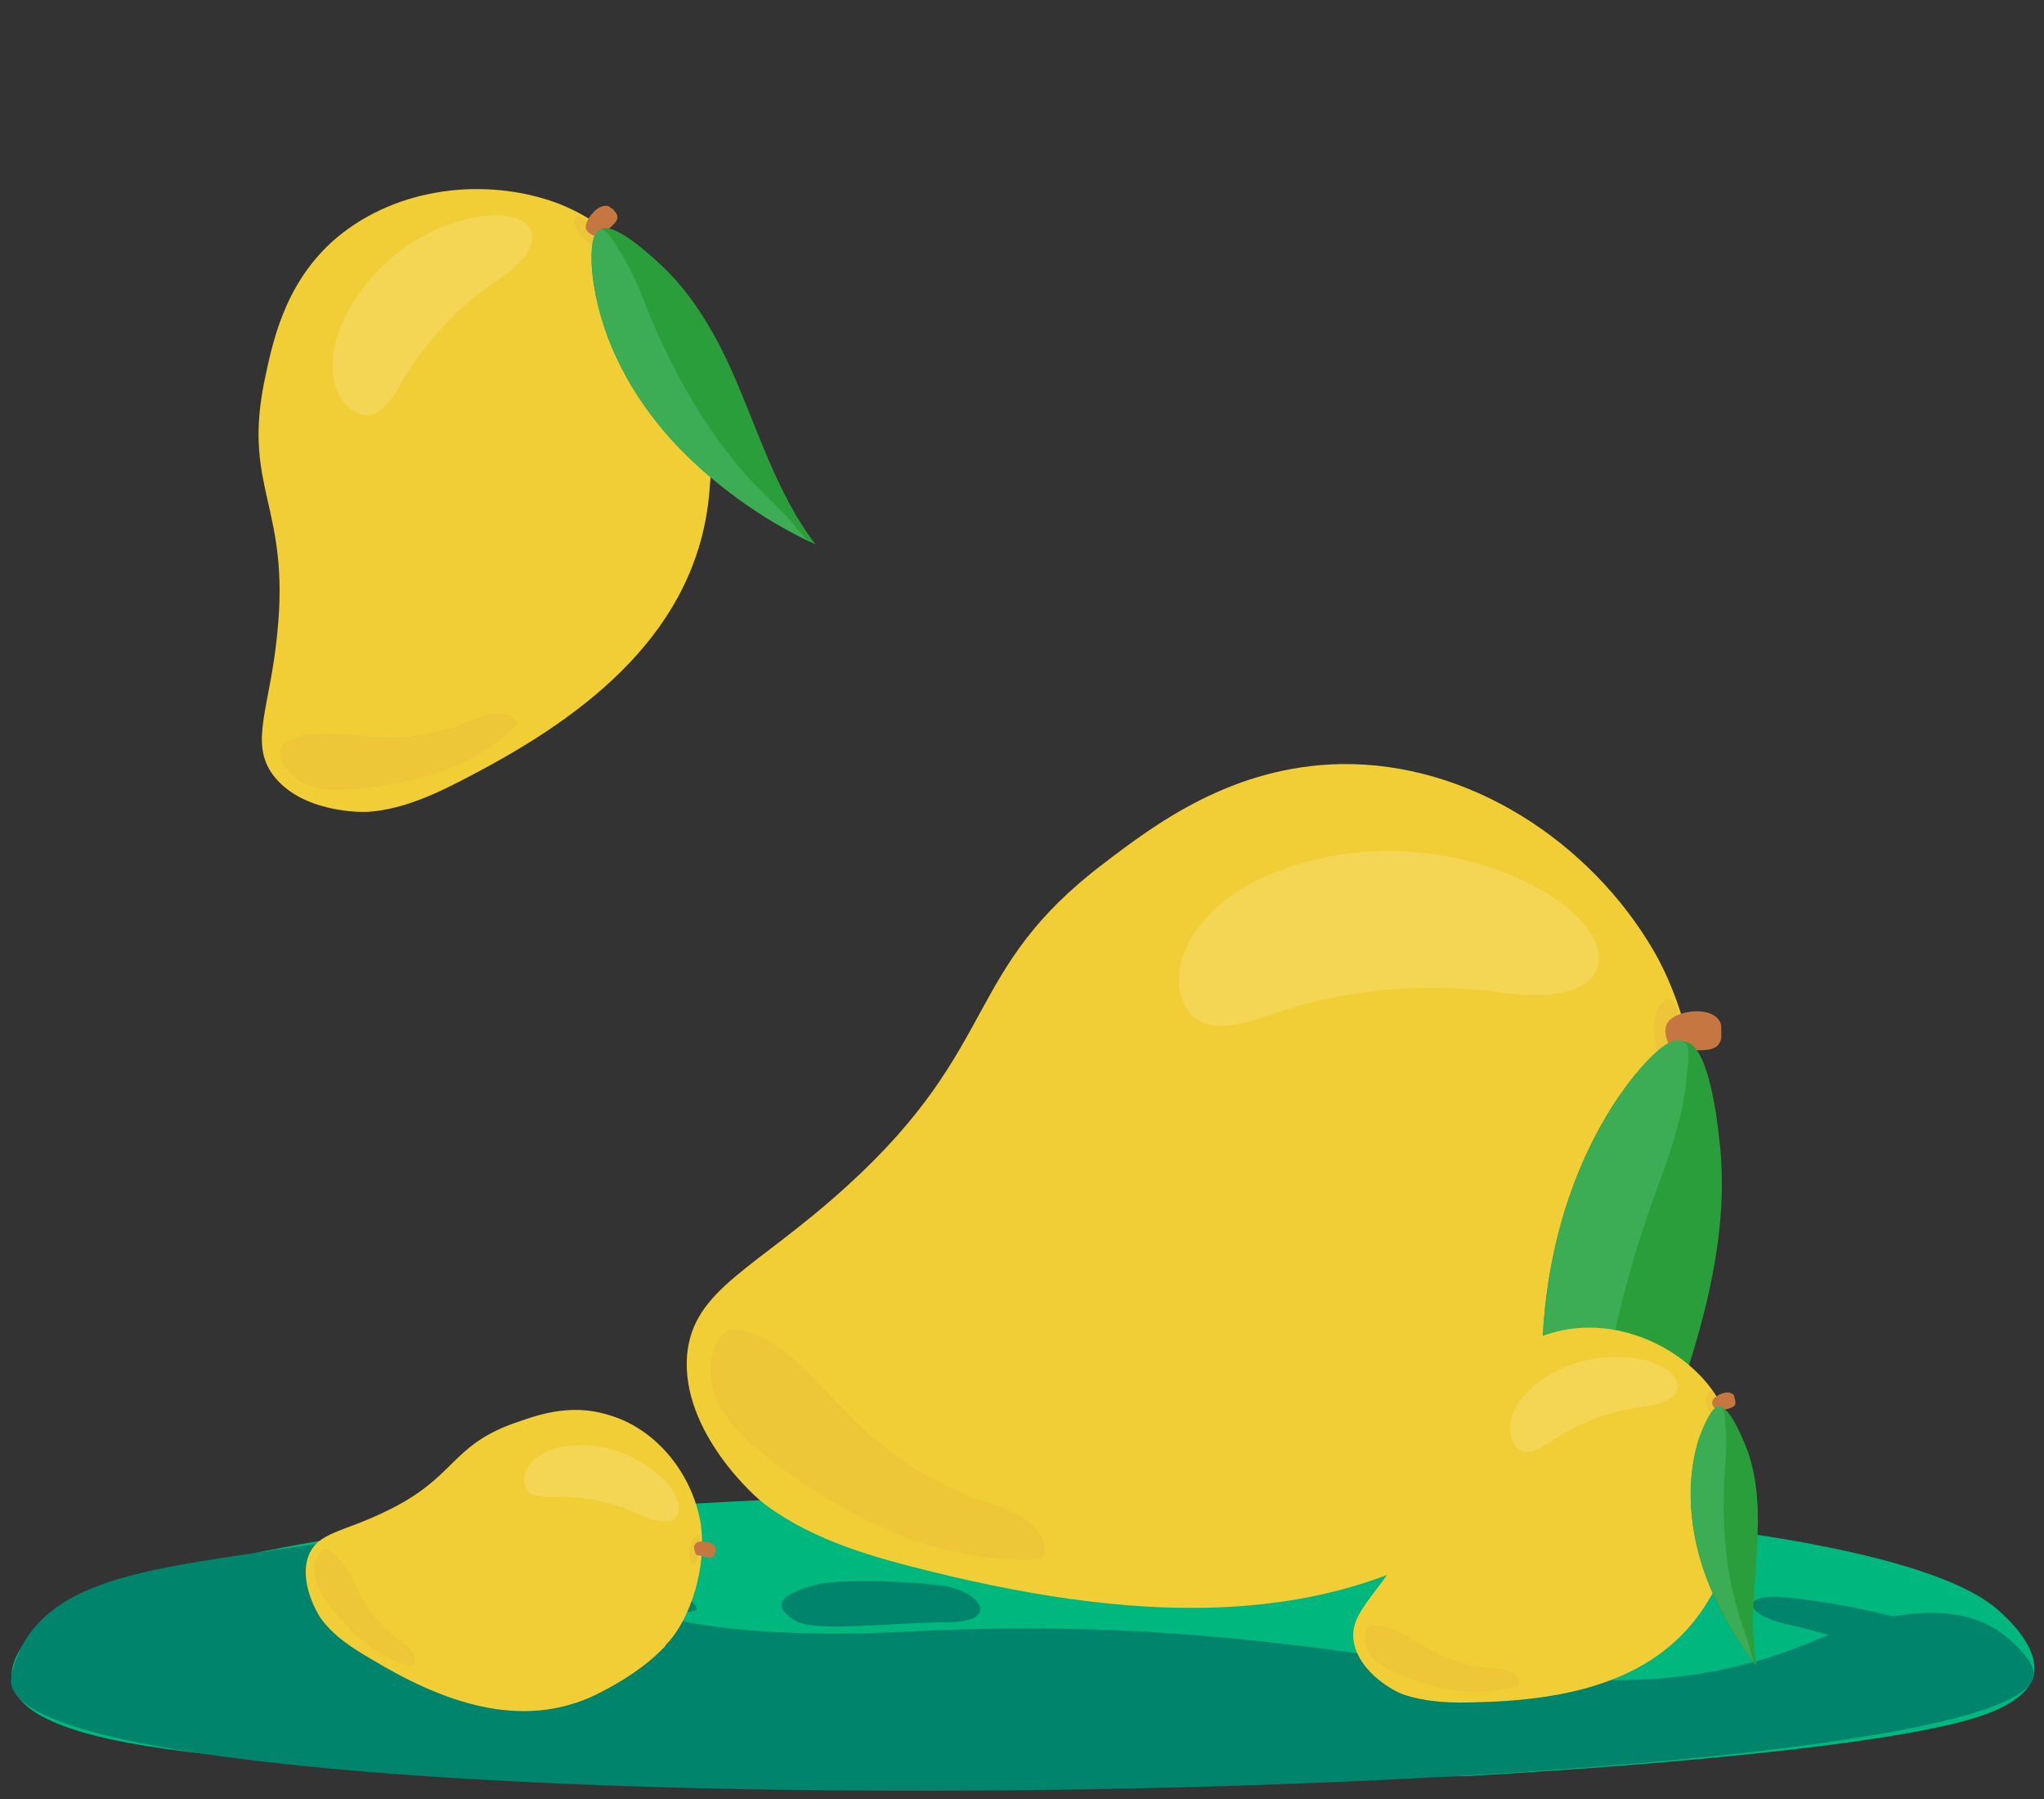 <?xml version="1.0" encoding="utf-8"?>
<!-- Generator: Adobe Illustrator 23.0.5, SVG Export Plug-In . SVG Version: 6.00 Build 0)  -->
<svg version="1.1" id="Layer_1" xmlns:v="https://vecta.io/nano"
	 xmlns="http://www.w3.org/2000/svg" xmlns:xlink="http://www.w3.org/1999/xlink" x="0px" y="0px" viewBox="0 0 202 177.8"
	 style="enable-background:new 0 0 202 177.8;" xml:space="preserve">
<rect x="0" y="0" width="202" height="177.8" fill="#333333" stroke="none"/>
<style type="text/css">
	.st0{fill:#00B77E;}
	.st1{fill:#00846C;}
	.st2{fill:#F2CE36;}
	.st3{opacity:0.15;fill:#FFFFFF;}
	.st4{opacity:0.25;fill:#E2B440;}
	.st5{opacity:0.33;fill:#E2B440;}
	.st6{fill:#C67640;}
	.st7{fill:#2A9E3A;}
	.st8{fill:#3DAD55;}
</style>
<g>
	<g>
		<path class="st0" d="M197.7,159.3c1,0.9,3.8,3.6,3.3,6.2c-0.3,1.2-1.4,2.9-6,4.3c-11.3,3.4-43.1,5.3-50,5.7
			c-26.8,0.3-99.2,0.9-126.4-2.4c-11.7-1.4-16.8-3.7-17.4-6.8s3.2-6.4,5.7-8.2c4.3-1.3,10.3-3,17.6-4.5c9.6-2,17.8-3,28.4-3.9
			c22.4-1.9,40.3-2.1,46.7-2.1C99.4,147.5,184.3,146.7,197.7,159.3z"/>
		<path class="st1" d="M197.7,161.3c1.1,0.8,3.3,2.7,3.3,4.2c-0.8,13.3-198,16.8-199.9,0.8C1,165,2,163,2.2,162.6
			c3.2-6,11.4-7.4,21.3-8.9c11.9-1.8,21.8-3.1,29.1-4c0.5,4.3,5.2,13.2,37.5,11.5c46.6-2.4,64.1,10.9,88.3,1.3
			C181.5,161.2,191.5,156.9,197.7,161.3z"/>
		<path class="st1" d="M55.2,153.8c1.5,1.8,4.1,2.5,5.9,2.4c1.8-0.2,1.4-0.8,0.2-1.9c-1.3-1.1-1.8-1.7-3.7-2
			C55.5,151.9,54,152.3,55.2,153.8z"/>
		<path class="st1" d="M64,157.7c1,1.2,2.8,1.7,4,1.6c1.2-0.1,1-0.5,0.1-1.3s-1.2-1.2-2.6-1.4C64.2,156.4,63.1,156.7,64,157.7z"/>
		<path class="st1" d="M80.6,156.6c-4.2,1.1-4,2.4-1.9,3.6c2.1,1.1,9.6,0.1,14.9,0.1s3.4-3-0.3-3.6C89.6,156.2,82.8,156,80.6,156.6z
			"/>
		<path class="st1" d="M177,160.6c4.1,0.8,5.1,1.9,9.9,1.9c4.7,0,3.7-2,1-2.6s-5-1.3-10.7-2S172.2,159.6,177,160.6z"/>
	</g>
</g>
<g>
	<path class="st2" d="M164.8,129.4c-3.2,6.6-8.1,12.2-13.4,17.2c-16.2,15.4-38.6,13.8-59.3,8.7c-5.7-1.4-11.5-3-16.3-6.5
		c-1.2-0.8-8.5-7.4-7.9-14.9c0.6-6.6,6.8-8.5,15.8-16.7c15.3-13.9,11.4-21.3,25.4-31.9c5.1-3.9,12.7-9.6,23.4-9.8
		c12.8-0.2,24.7,7.8,30.9,18.4c5.4,9.3,6.2,24,2.3,33.6C165.4,128.1,165.1,128.7,164.8,129.4z"/>
	<path class="st3" d="M148.7,98.1c-7.9-1.1-16-0.4-23.5,2.3c-2.6,0.9-6,1.8-7.7-0.4c-0.5-0.6-0.7-1.4-0.9-2.1
		c-0.7-4.8,3.5-8.9,7.8-11c8.2-3.9,18.2-3.7,26.5,0.3C161,92.1,160.4,99.8,148.7,98.1z"/>
	<path class="st4" d="M102.2,154.1c0.3,0,0.6,0,0.8-0.2c0.3-0.3,0.3-0.8,0.2-1.2c-0.5-2.5-3.3-3.4-5.5-4.2c-5-1.6-9.6-4.5-13.4-8.3
		c-3.4-3.3-6.4-7.6-10.9-8.7c-0.5-0.1-1-0.2-1.5,0c-0.4,0.2-0.8,0.6-1,1c-1.1,2-0.8,4.6,0.3,6.6c1.1,2,2.9,3.5,4.6,4.9
		C83.8,150.1,92.5,154.4,102.2,154.1z"/>
	<path class="st5" d="M164.5,98.9c-0.3,0.2-0.7,0.7-0.8,1.1c-0.5,1.2-0.1,3.5,0.3,4.8c0.3,0.8,0.8,1.6,1.6,1.9c0.1,0,0.3,0.1,0.4,0
		c0.1-0.1,0.2-0.2,0.3-0.3c0.7-1.7-0.4-3.6-0.5-5.4c0-0.5,0-1-0.1-1.5C165.4,98.7,164.9,98.6,164.5,98.9z"/>
	<path class="st6" d="M165,100.8c1-1,4.2-1.4,5,0.2c0.1,0.2,0.1,0.4,0.1,0.7c0,0.5,0.1,1-0.2,1.4c-0.5,1-2.6,0.5-3.6,0.8
		c-0.2,0.1-0.4,0.1-0.6,0.1c-0.3-0.1-0.5-0.3-0.7-0.6C164.4,102.1,164.5,101.3,165,100.8z"/>
	<g>
		<path class="st7" d="M159.6,108.9c-5.2,8-7.4,17.7-7.2,27.3c0.2,9.6,2.6,19.1,6.2,28.1c0.9-10.5,5.4-20.3,8.6-30.3
			c2.1-6.9,3.6-14.2,2.7-21.5c-0.2-1.9-1-8.7-3.1-9.5C164.2,102.1,160.6,107.4,159.6,108.9z"/>
		<path class="st8" d="M166.6,103.1c-1.9-1.8-6.3,4.8-7,5.9c-5.2,8-7.4,17.7-7.2,27.3c0.1,9.4,2.4,19.2,6.1,27.9
			c-0.8-1.9-0.3-4-0.4-6c-0.2-2.3-0.3-4.6-0.4-6.9c-0.4-10.8,1.8-21.6,5.3-31.7c0.9-2.7,2-5.3,2.7-8c0.4-1.4,0.7-2.8,0.9-4.3
			C166.6,106.5,167.2,103.7,166.6,103.1C166.6,103.1,166.6,103.1,166.6,103.1z"/>
	</g>
</g>
<g>
	<path class="st2" d="M69.3,35.4c1.2,4.3,1.2,8.8,0.8,13.3c-1.2,13.6-12,21.9-23.5,27.9c-3.2,1.7-6.5,3.3-10,3.6
		c-0.9,0.1-6.8,0.1-9.6-3.6c-2.4-3.2-0.3-6.7,0.4-14c1.3-12.5-3.4-14.3-1.3-24.8c0.8-3.8,1.9-9.5,6.7-13.9
		c5.8-5.2,14.4-6.4,21.5-4.1c6.2,2,12.5,8.4,14.6,14.4C69,34.5,69.2,34.9,69.3,35.4z"/>
	<path class="st3" d="M49.3,27.6c-4.1,2.7-7.4,6.3-9.8,10.5c-0.8,1.5-2,3.2-3.6,2.9c-0.5-0.1-0.9-0.3-1.3-0.6
		c-2.3-1.9-2-5.5-0.9-8.2c2.2-5.1,6.8-9.1,12.2-10.5C52.5,20,55.3,23.6,49.3,27.6z"/>
	<path class="st4" d="M50.8,71.9c0.1-0.1,0.3-0.2,0.3-0.4c0-0.2-0.2-0.5-0.4-0.6c-1.2-0.9-2.9-0.2-4.2,0.3c-2.9,1.3-6.2,1.8-9.5,1.6
		c-2.9-0.2-6-0.8-8.5,0.4c-0.3,0.1-0.5,0.3-0.7,0.6c-0.1,0.3-0.1,0.6-0.1,0.9c0.3,1.3,1.5,2.4,2.8,2.9c1.3,0.5,2.7,0.4,4.1,0.4
		C40.8,77.5,46.5,76,50.8,71.9z"/>
	<path class="st5" d="M56.8,21.6c-0.1,0.2,0,0.6,0.1,0.9c0.3,0.8,1.4,1.7,2.1,2.1c0.5,0.3,1,0.4,1.5,0.2c0.1,0,0.2-0.1,0.2-0.1
		c0-0.1,0-0.2,0-0.3c-0.4-1-1.6-1.5-2.4-2.2c-0.2-0.2-0.4-0.5-0.7-0.6C57.2,21.2,56.9,21.3,56.8,21.6z"/>
	<path class="st6" d="M57.9,22.3c0.1-0.8,1.3-2.3,2.3-1.9c0.1,0.1,0.2,0.2,0.3,0.2c0.2,0.2,0.4,0.4,0.5,0.7c0.2,0.7-1,1.3-1.3,1.8
		c-0.1,0.1-0.1,0.2-0.2,0.3c-0.2,0.1-0.4,0.1-0.5,0C58.1,23.1,57.8,22.7,57.9,22.3z"/>
	<g>
		<path class="st7" d="M58.7,28.2c0.9,5.7,3.8,11,7.7,15.3s8.9,7.7,14.2,10.3c-3.9-5.1-5.7-11.4-8.3-17.2c-1.8-4-4.1-7.9-7.5-10.9
			c-0.9-0.8-4-3.6-5.3-3.1C58,23.2,58.5,27.1,58.7,28.2z"/>
		<path class="st8" d="M59.5,22.7c-1.6,0-0.9,4.7-0.8,5.5c0.9,5.7,3.8,11,7.7,15.3c3.9,4.2,8.8,7.8,14,10.2
			c-1.1-0.5-1.7-1.7-2.6-2.6c-1-1-2-2-3-3c-4.5-4.7-7.9-10.6-10.4-16.5c-0.7-1.6-1.2-3.2-2-4.7c-0.4-0.8-0.8-1.6-1.3-2.3
			C60.9,24.2,60,22.7,59.5,22.7C59.5,22.7,59.5,22.7,59.5,22.7z"/>
	</g>
</g>
<g>
	<path class="st2" d="M65.7,162.7c-1.9,2-4.3,3.5-6.7,4.7c-7.5,3.7-15.4,0.7-22.2-3.4c-1.9-1.1-3.8-2.3-5.1-4.1
		c-0.3-0.4-2.2-3.6-1.2-6.2c0.9-2.3,3.4-2.3,7.5-4.3c7-3.3,6.4-6.4,12.6-8.7c2.3-0.8,5.6-2.1,9.5-0.9c4.6,1.3,8,5.5,9,10
		c0.9,3.9-0.4,9.3-2.9,12.3C66,162.3,65.8,162.5,65.7,162.7z"/>
	<path class="st3" d="M63.3,149.7c-2.7-1.3-5.7-1.9-8.7-1.8c-1,0-2.3,0-2.7-1c-0.1-0.3-0.1-0.6-0.1-0.9c0.3-1.8,2.2-2.8,4-3.1
		c3.4-0.5,6.9,0.7,9.5,3C68.4,148.9,67.4,151.6,63.3,149.7z"/>
	<path class="st4" d="M40.5,164.6c0.1,0,0.2,0.1,0.3,0c0.1-0.1,0.2-0.2,0.2-0.4c0.1-0.9-0.8-1.6-1.5-2.1c-1.6-1.1-2.9-2.7-3.9-4.5
		c-0.8-1.6-1.5-3.4-2.9-4.3c-0.2-0.1-0.3-0.2-0.5-0.2c-0.2,0-0.3,0.1-0.5,0.3c-0.6,0.6-0.8,1.6-0.6,2.4c0.2,0.8,0.6,1.6,1.1,2.3
		C34.4,161.2,37,163.7,40.5,164.6z"/>
	<path class="st5" d="M68.9,151.7c-0.1,0-0.3,0.2-0.4,0.3c-0.3,0.4-0.4,1.3-0.4,1.7c0,0.3,0.1,0.7,0.4,0.9c0,0,0.1,0.1,0.1,0.1
		c0.1,0,0.1,0,0.1-0.1c0.4-0.5,0.2-1.3,0.4-2c0-0.2,0.1-0.4,0.1-0.5C69.2,151.7,69.1,151.6,68.9,151.7z"/>
	<path class="st6" d="M68.9,152.4c0.5-0.2,1.7-0.1,1.8,0.6c0,0.1,0,0.2,0,0.3c0,0.2-0.1,0.4-0.2,0.5c-0.3,0.3-1-0.1-1.4-0.1
		c-0.1,0-0.2,0-0.2,0c-0.1-0.1-0.2-0.2-0.2-0.3C68.5,152.8,68.6,152.6,68.9,152.4z"/>
</g>
<g>
	<path class="st2" d="M172.3,149.8c-0.6,3-1.9,5.8-3.5,8.4c-4.8,8-14,9.8-22.9,10c-2.4,0.1-5,0-7.3-0.8c-0.6-0.2-4.2-2-4.8-5.1
		c-0.5-2.7,1.8-4.2,4.5-8.5c4.6-7.3,2.3-9.8,6.7-15.6c1.6-2.1,4.1-5.3,8.4-6.5c5.1-1.5,10.8,0.4,14.4,4c3.2,3.1,5.1,8.9,4.6,13.2
		C172.4,149.2,172.3,149.5,172.3,149.8z"/>
	<path class="st3" d="M162.4,139c-3.3,0.4-6.5,1.6-9.2,3.5c-0.9,0.6-2.2,1.4-3.1,0.7c-0.3-0.2-0.4-0.5-0.6-0.8
		c-0.8-1.9,0.4-4,1.9-5.3c2.9-2.5,6.9-3.5,10.7-2.8C166.7,135.3,167.3,138.4,162.4,139z"/>
	<path class="st4" d="M149.8,166.6c0.1,0,0.2-0.1,0.3-0.2c0.1-0.1,0-0.3,0-0.5c-0.5-0.9-1.7-1-2.7-1.1c-2.2-0.1-4.3-0.8-6.3-1.9
		c-1.7-1-3.4-2.3-5.3-2.3c-0.2,0-0.4,0-0.6,0.2c-0.2,0.1-0.2,0.3-0.3,0.5c-0.2,0.9,0.2,1.9,0.8,2.6c0.7,0.7,1.5,1.1,2.4,1.5
		C142,167,146,167.8,149.8,166.6z"/>
	<path class="st5" d="M168.8,137.6c-0.1,0.1-0.2,0.3-0.2,0.5c-0.1,0.6,0.3,1.4,0.6,1.9c0.2,0.3,0.5,0.5,0.9,0.6c0.1,0,0.1,0,0.2,0
		c0.1,0,0.1-0.1,0.1-0.2c0.1-0.7-0.6-1.4-0.8-2.1c-0.1-0.2-0.1-0.4-0.2-0.6C169.2,137.4,169,137.4,168.8,137.6z"/>
	<path class="st6" d="M169.3,138.3c0.3-0.5,1.5-1,2-0.5c0.1,0.1,0.1,0.2,0.1,0.3c0.1,0.2,0.1,0.4,0.1,0.6c-0.1,0.5-1,0.5-1.4,0.7
		c-0.1,0-0.1,0.1-0.2,0.1c-0.1,0-0.2-0.1-0.3-0.2C169.2,138.9,169.1,138.6,169.3,138.3z"/>
	<g>
		<path class="st7" d="M167.9,142.2c-1.2,3.8-1,7.9,0.1,11.8c1.1,3.8,3.1,7.4,5.6,10.6c-0.8-4.3,0-8.7,0.1-13.1
			c0.1-3-0.1-6.1-1.3-8.9c-0.3-0.7-1.4-3.4-2.3-3.5C169,138.9,168.2,141.5,167.9,142.2z"/>
		<path class="st8" d="M170.1,139c-0.9-0.5-2,2.6-2.2,3.1c-1.2,3.8-1,7.9,0.1,11.8c1.1,3.8,3.1,7.4,5.5,10.6
			c-0.5-0.7-0.5-1.6-0.8-2.4c-0.3-0.9-0.6-1.8-0.9-2.7c-1.3-4.3-1.6-8.9-1.4-13.3c0.1-1.2,0.2-2.3,0.2-3.5c0-0.6,0-1.2-0.1-1.8
			C170.5,140.4,170.5,139.3,170.1,139C170.1,139.1,170.1,139.1,170.1,139z"/>
	</g>
</g>
</svg>
